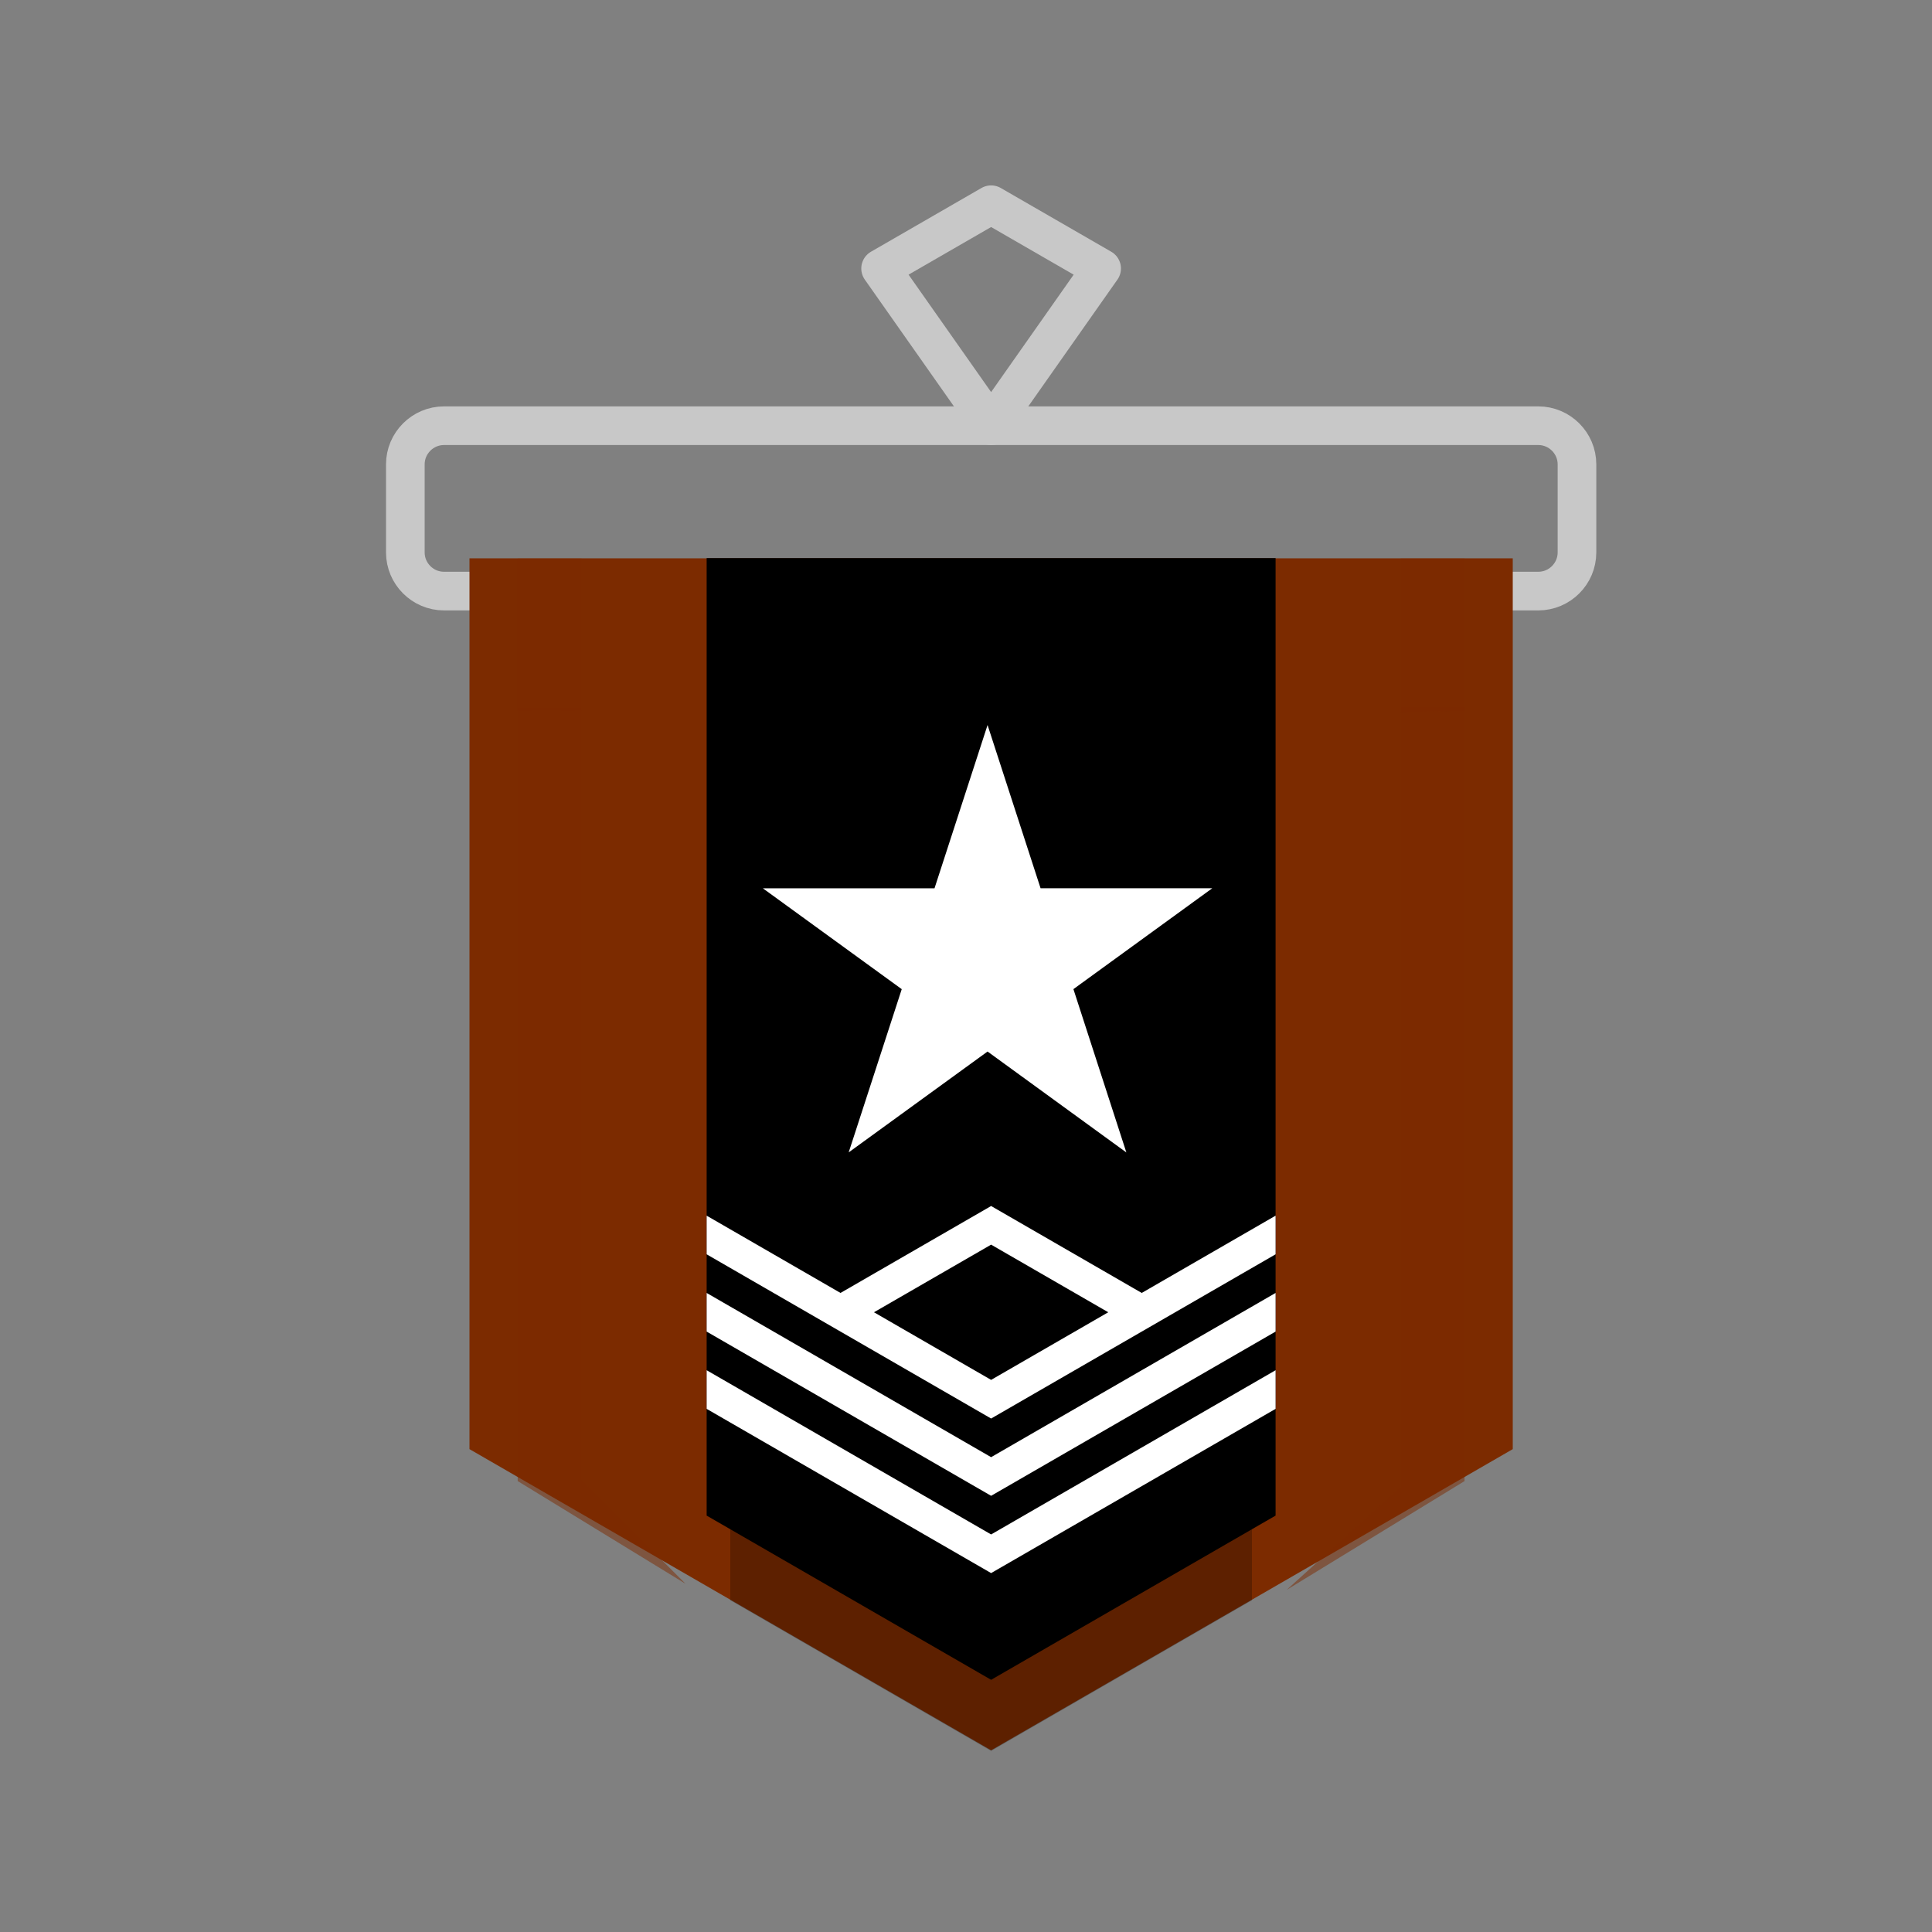 <svg xmlns="http://www.w3.org/2000/svg" width="500" height="500" xmlns:xlink="http://www.w3.org/1999/xlink"><rect width="100%" height="100%" fill="#808080" stroke="none"/><symbol id="a" viewBox="-250.5 -250.36 501 501"><path fill="none" stroke="#C8C8C8" stroke-width="10" stroke-miterlimit="10" d="M141.62 99.36c5.5 0 10 4.5 10 10v22.8c0 5.5-4.5 10-10 10H-141.6c-5.5 0-10-4.5-10-10v-22.8c0-5.5 4.5-10 10-10H141.6z" stroke-linecap="round" stroke-linejoin="round"/><path fill="none" d="M29.66 203.5L-.92 172.92-31.5 203.5h-141.7V80.84h344.57V203.5z"/><path fill="#7C2B00" d="M-135-122.7L0-200.64l135 77.94v230.54h-270z"/><path fill="none" stroke="#C8C8C8" stroke-width="10" stroke-miterlimit="10" d="M0 142.17l-28.6 40.68L0 199.35l28.6-16.5z" stroke-linecap="round" stroke-linejoin="round"/><path fill="#7C2B00" d="M-122.53-130.96l43.44-26.58-26.9 26.9V69.3h-16.53v-200.28zM106 69.32V-132.4l-29.52-26.73 46.04 28.16v200.3H106z" opacity=".5"/><path fill="#7C2B00" d="M-106 68.4v39.44h-16.53v-39.5m245.06 0v39.5H106v-39.8" opacity=".25"/></symbol><symbol id="b" viewBox="-250.5 -250.5 501 501"><path d="M67.5-161.8V36.35h-135V-161.8L0-200.8z" opacity=".25"/><path d="M73.62-139.9v247.8H-73.62v-247.8L0-182.4z"/><path fill="#fff" d="M-.92 64.7L12.8 22.45h44.43L21.3-3.65 35-45.92-.92-19.8l-35.94-26.1 13.73 42.24-35.94 26.1h44.42zM-73.62-102.28L0-144.78l73.62 42.5v-10L0-154.78l-73.62 42.5zM-73.62-82.28L0-124.78l73.62 42.5v-10L0-134.78l-73.62 42.5zM-73.62-62.28L0-104.78l73.62 42.5v-10L0-114.78l-73.62 42.5zM38.98-92.28L0-69.78l-38.98-22.5v10L0-59.78l38.98-22.5z"/></symbol><symbol viewBox="-251.5 -251.36 503 503"><path fill="none" stroke="#231F20" stroke-width="3" stroke-miterlimit="10" d="M250-249.86h-500v500h500zM-250 250.14l500-500M250 250.14l-500-500"/><path fill="none" stroke="#f00" stroke-width="10" stroke-miterlimit="10" d="M-173.2 99.36L0 199.36l173.2-100v-200L0-200.64l-173.2 100z"/></symbol><g><g transform="matrix(1 0 0 -1 256.5 252.334)"><use width="501" height="501" x="-250.5" y="-250.36" xlink:href="#a" overflow="visible"/><use width="501" height="501" x="-250.5" y="-250.5" xlink:href="#b" overflow="visible"/></g></g></svg>